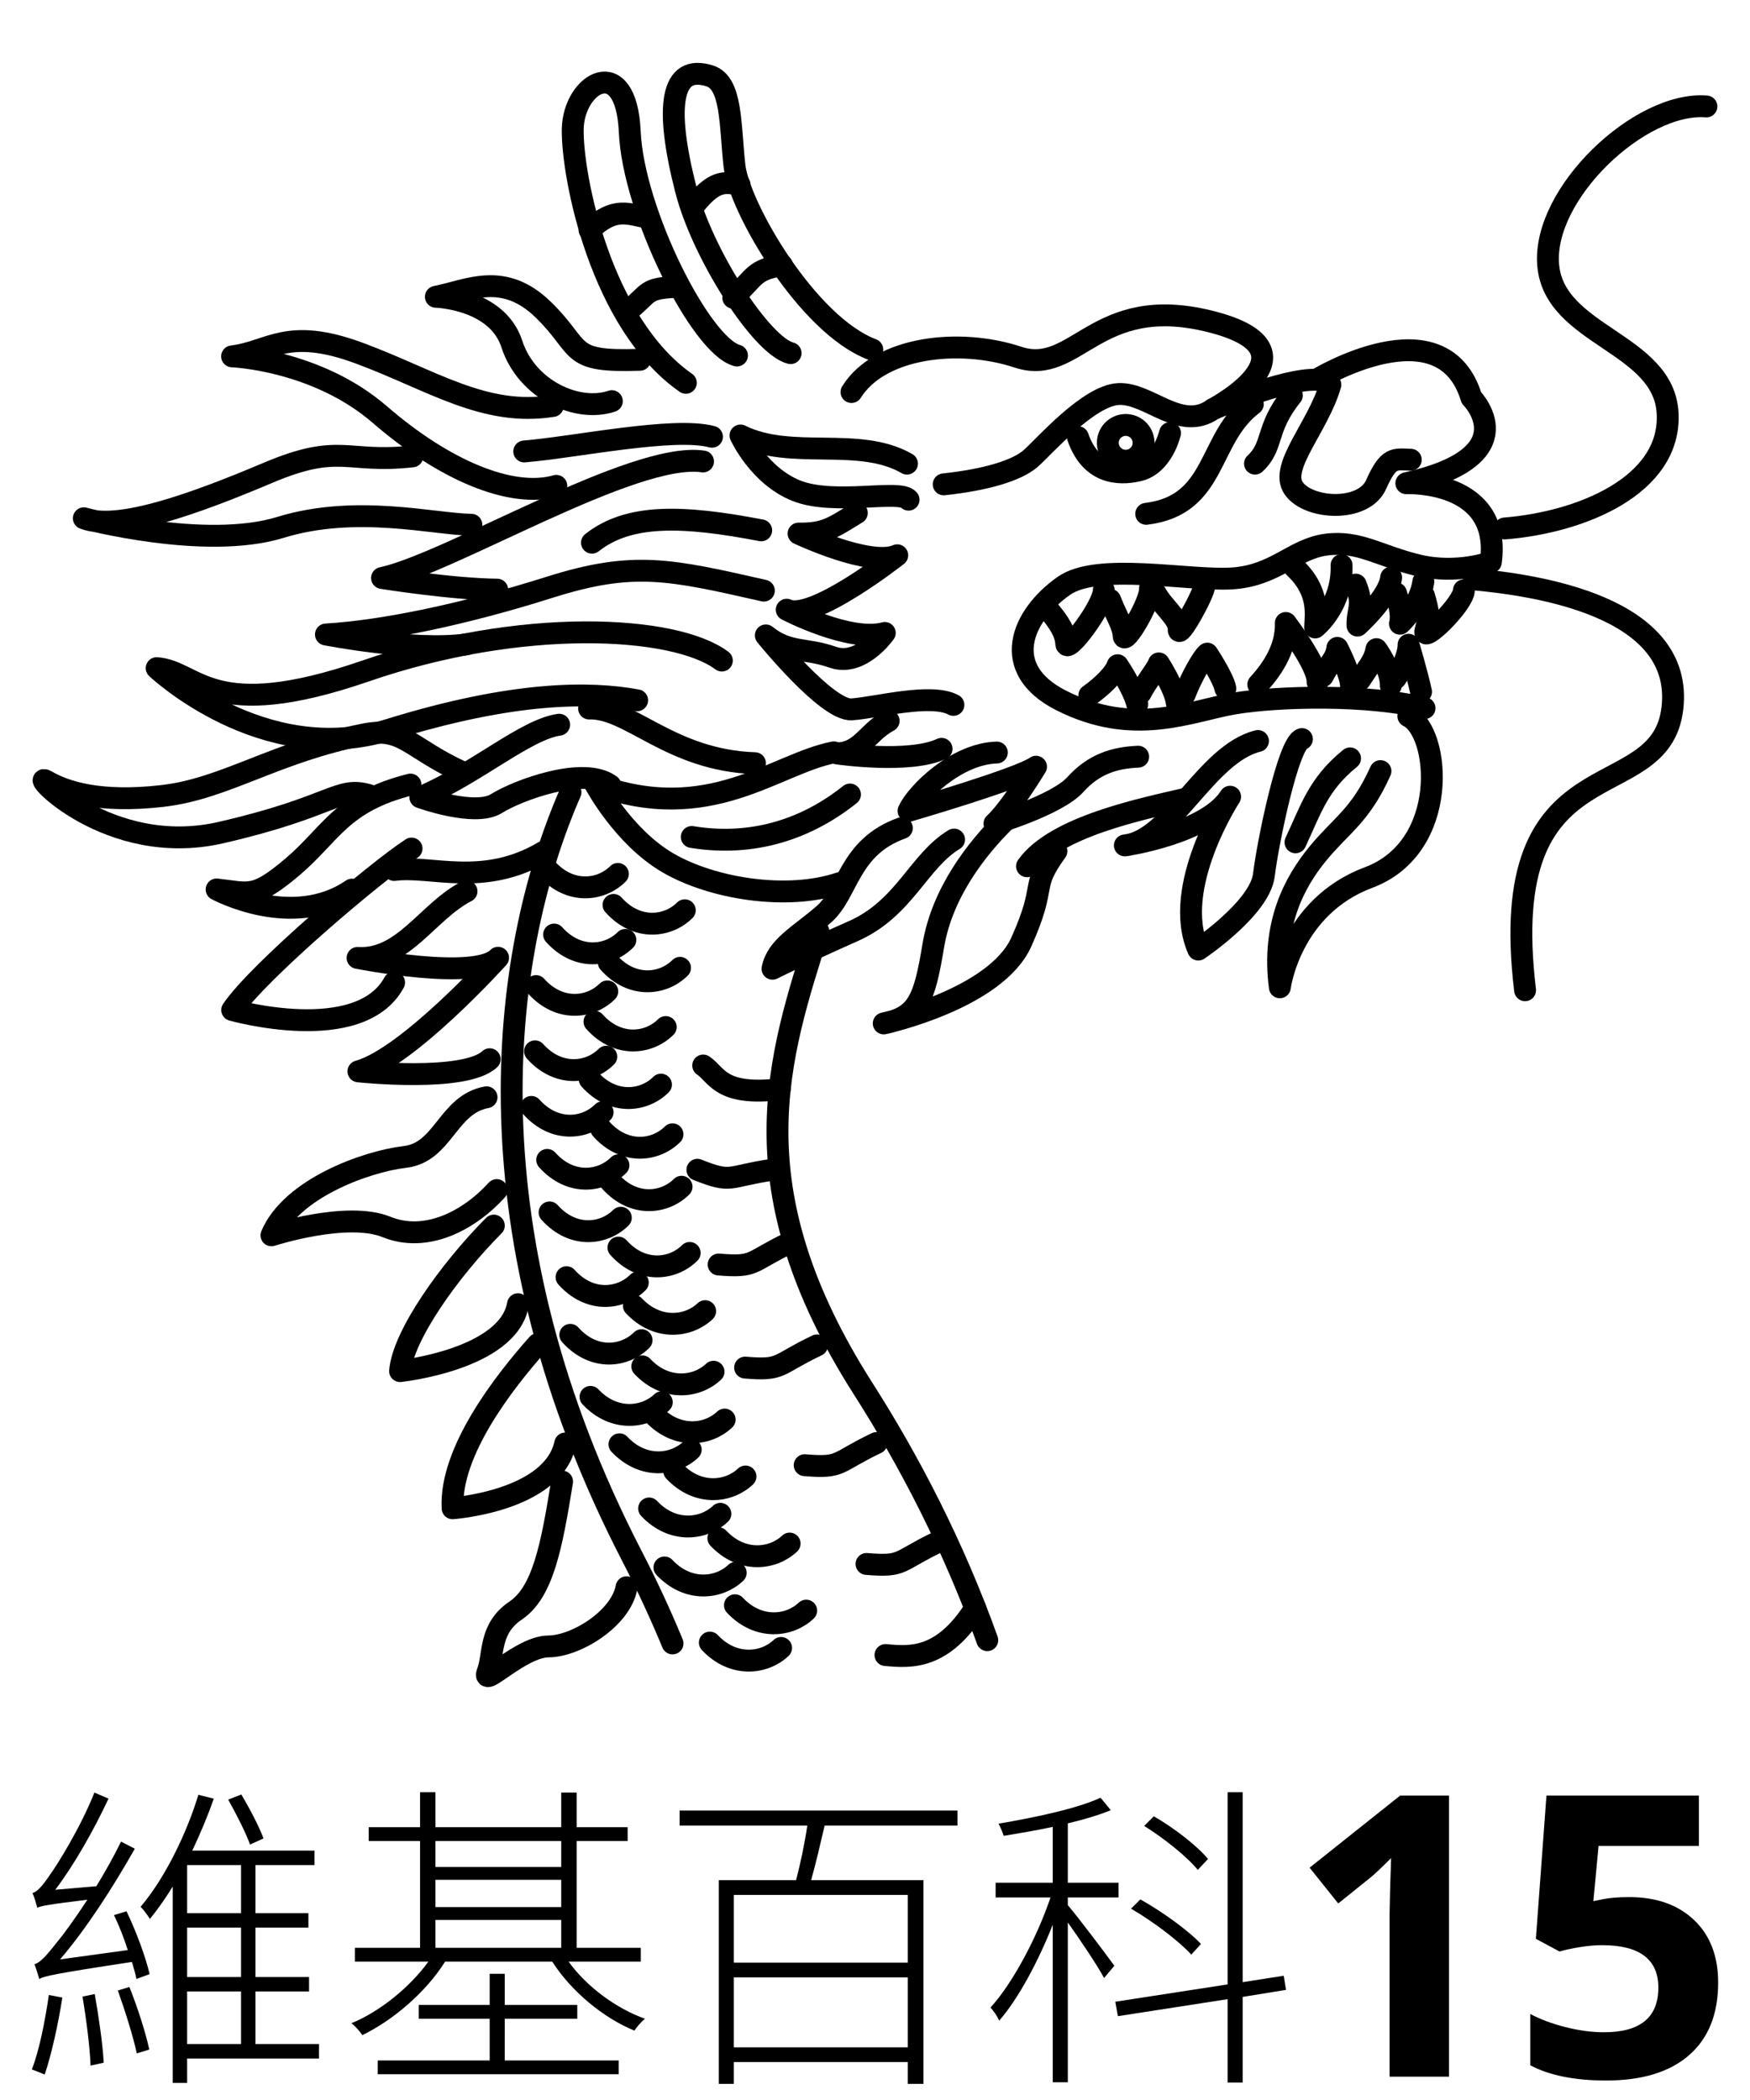 <?xml version="1.0" encoding="utf-8"?>
<!-- Generator: Adobe Illustrator 16.0.0, SVG Export Plug-In . SVG Version: 6.00 Build 0)  -->
<!DOCTYPE svg PUBLIC "-//W3C//DTD SVG 1.1//EN" "http://www.w3.org/Graphics/SVG/1.1/DTD/svg11.dtd">
<svg version="1.1" id="Layer_1" xmlns="http://www.w3.org/2000/svg" xmlns:xlink="http://www.w3.org/1999/xlink" x="0px" y="0px"
	 width="2400px" height="2880px" viewBox="0 0 2400 2880" enable-background="new 0 0 2400 2880" xml:space="preserve">
<g>
	<g>
		<path d="M85.481,2739.521c-5.721,36.961-14.96,78.322-24.2,105.602c-3.96-1.76-12.761-5.279-17.601-7.041
			c10.561-27.279,18.04-66.439,23.32-102.08L85.481,2739.521z M173.481,2621.162c13.641,28.16,26.841,64.68,31.681,86.24l-18.04,6.6
			c-1.32-6.6-3.521-14.52-6.16-23.32c-107.36,16.281-119.681,19.361-127.161,23.32c-1.319-4.84-4.399-14.959-6.6-20.24
			c7.92-1.76,18.04-13.639,30.8-29.92c7.48-8.801,23.761-30.801,41.801-58.52c-53.681,6.6-62.921,8.359-68.641,11
			c-1.32-4.4-3.96-14.521-6.601-20.24c6.601-1.32,14.521-11,23.761-24.641c9.68-13.199,42.24-65.121,61.16-113.08l19.36,8.359
			c-21.12,44.881-47.08,90.641-73.041,124.961l56.32-4.84c11.881-19.359,23.761-40.48,33.881-61.16l18.92,9.68
			c-31.24,55-66.44,109.561-102.521,151.801l92.84-12.76c-5.279-16.721-11.88-33.441-18.92-47.961L173.481,2621.162z
			 M129.922,2734.682c5.279,29.922,11,68.641,12.319,94.162l-18.04,3.959c-0.88-25.959-6.16-65.121-11-94.6L129.922,2734.682z
			 M177.441,2725.002c11,27.281,22.44,62.92,27.28,85.801l-17.16,5.279c-4.84-23.318-16.28-58.959-25.96-86.24L177.441,2725.002z
			 M437.483,2823.123H256.643v33.439h-19.801v-269.281c-9.68,15.84-20.24,30.801-31.24,44.441c-2.64-4.4-8.8-12.762-12.76-16.721
			c34.76-40.92,64.24-103.84,79.2-153.561l21.12,5.279c-7.92,22.881-18.04,47.08-29.479,71.281h167.641v19.799h-80.961v66.002
			h72.601v19.799h-72.601v67.76h73.48v19.801h-73.48v72.16h87.121V2823.123z M330.562,2557.801h-73.92v66.002h73.92V2557.801z
			 M330.562,2643.602h-73.92v67.76h73.92V2643.602z M256.643,2803.322h73.92v-72.16h-73.92V2803.322z M342.883,2529.641
			c-5.721-16.279-19.36-42.68-29.92-61.6l18.04-7.041c11.439,19.361,24.64,44.441,30.359,60.281L342.883,2529.641z"/>
		<path d="M779.803,2690.242c24.2,33.881,65.12,64.24,104.721,78.32c-4.84,3.961-11,11-14.521,16.279
			c-43.12-17.6-87.12-54.559-112.641-94.6H610.401c-26.399,42.24-72.16,80.961-113.521,100.76c-3.52-5.279-9.68-12.318-14.96-16.279
			c38.721-15.84,79.641-48.84,105.601-84.48H486.761v-18.92h89.32v-146.521h-70.4v-18.92h70.4v-47.961h21.12v47.961h172.481v-47.52
			h21.12v47.52h69.96v18.92h-69.96v146.521h88v18.92H779.803z M692.242,2825.764h156.201v18.92H518.001v-18.92h153.561v-57.201
			h-97.24v-18.92h97.24v-42.68h20.681v42.68h99.44v18.92h-99.44V2825.764z M597.201,2524.801v35.641h172.481v-35.641H597.201z
			 M597.201,2615.441h172.481v-37.4H597.201V2615.441z M597.201,2671.322h172.481v-38.281H597.201V2671.322z"/>
		<path d="M1130.922,2503.682c-5.72,24.639-12.32,52.799-18.479,74.801h154.001v279.4h-21.561v-29.92h-238.481v29.92h-20.68v-279.4
			h106.04c5.72-21.561,11.88-50.602,15.4-74.801H932.041v-20.68h381.042v20.68H1130.922z M1244.883,2598.721h-238.481v92.842
			h238.481V2598.721z M1244.883,2807.723v-95.92h-238.481v95.92H1244.883z"/>
		<path d="M1464.442,2612.801c14.08,16.281,54.12,69.521,63.8,83.162l-14.08,16.719c-8.359-15.84-33-52.799-49.72-76.119v219.121
			h-20.681v-216.041c-19.8,50.16-47.52,102.08-73.48,131.561c-2.199-5.721-7.92-13.641-11.88-18.041
			c29.92-32.561,63.801-95.92,82.28-150.92h-75.24v-20.24h78.32v-76.561c-22.439,4.84-46.2,8.799-67.32,12.32
			c-1.319-4.84-4.399-11.881-7.04-16.721c49.28-8.359,108.241-20.68,139.921-35.641l14.08,17.16
			c-16.28,6.6-36.521,12.76-58.96,18.041v81.4h69.521v20.24h-69.521V2612.801z M1704.243,2738.643v117.48h-20.68v-114.4
			l-150.48,23.32l-3.521-19.801l154.001-23.76V2457.92h20.68v260.482l56.32-8.801l3.08,19.361L1704.243,2738.643z
			 M1633.843,2680.562c-17.6-18.92-52.8-45.76-82.72-62.92l12.76-12.762c29.92,16.721,66,42.682,83.16,61.162L1633.843,2680.562z
			 M1642.644,2564.402c-14.521-18.041-46.641-43.561-73.48-60.281l13.2-13.199c27.72,15.84,59.399,40.479,74.36,58.52
			L1642.644,2564.402z"/>
	</g>
	<g>
		<path d="M1987.179,2848.01h-81.475v-223.066l0.791-36.65l1.318-40.078c-13.539,13.539-22.939,22.412-28.213,26.631l-44.297,35.596
			l-39.287-49.043l124.189-98.877h66.973V2848.01z"/>
		<path d="M2234.239,2601.74c37.264,0,66.928,10.461,88.988,31.377c22.059,20.922,33.092,49.57,33.092,85.957
			c0,43.07-13.275,76.201-39.814,99.404c-26.545,23.203-64.514,34.805-113.906,34.805c-42.893,0-77.52-6.941-103.887-20.83v-70.4
			c13.883,7.383,30.059,13.406,48.516,18.062c18.457,4.658,35.945,6.986,52.471,6.986c49.742,0,74.619-20.389,74.619-61.172
			c0-38.846-25.754-58.271-77.256-58.271c-9.32,0-19.604,0.924-30.85,2.77c-11.252,1.846-20.395,3.822-27.422,5.932l-32.432-17.402
			l14.502-196.436h209.092v69.082h-137.637l-7.119,75.674l9.229-1.846C2205.144,2602.973,2218.419,2601.74,2234.239,2601.74z"/>
	</g>
</g>
<g>
	<path fill="none" stroke="#000000" stroke-width="30" stroke-linecap="round" stroke-linejoin="round" stroke-miterlimit="10" d="
		M1167.764,537.654c38.804-62.143,147.789-74.504,228.285-47.84c80.492,26.665,105.659-87.755,262.211-49.336
		c156.553,38.417,12.695,116.526,5.324,120.628c0,0,96.344-42.02,141.747-40.245c0,0,172.851-105.826,212.599,24.614
		c0,0,79.051,79.605-89.254,117.246c0,0,131.402-5.796,115.928,108.196c0,0-46.191,17.146-99.629,4.396
		c-53.441-12.752-80.827-34.205-125.896-28.441c-45.07,5.767-69.869,42.953-130.145,46.449
		c-60.276,3.499-183.546-22.468-229.95,10.145c-58.612,41.194-88.36,113.826-4.414,156.745
		c100.466,51.368,177.779,14.865,237.764,4.664c59.979-10.201,184.884-13.145,261.28,6.304"/>
	<path fill="none" stroke="#000000" stroke-width="30" stroke-linecap="round" stroke-linejoin="round" stroke-miterlimit="10" d="
		M2063.605,724.755c105.385-8.425,227.785-59.147,223.464-157.159c-4.325-98.012-155.773-106.438-163.867-204.281
		c-8.094-97.846,126.062-224.626,217.032-217.309"/>
	<path fill="none" stroke="#000000" stroke-width="30" stroke-linecap="round" stroke-linejoin="round" stroke-miterlimit="10" d="
		M2021.362,794.605c83.434,7.649,288.657,36.367,272.191,176.842c-16.465,140.473-243.695,40.965-202.012,386.609"/>
	<path fill="none" stroke="#000000" stroke-width="30" stroke-linecap="round" stroke-linejoin="round" stroke-miterlimit="10" d="
		M1294.211,664.271c60.147-6.43,101.113-19.568,119.299-35.479c18.184-15.909,79.273-86.59,120.738-88.419
		c41.469-1.829,84.763,52.171,129.336,20.733"/>
	<path fill="none" stroke="#000000" stroke-width="30" stroke-linecap="round" stroke-linejoin="round" stroke-miterlimit="10" d="
		M1478.314,599.495c19.503,56.843,65.781,49.975,84.464,45.375c18.683-4.601,34.725-24.196,41.824-50.945"/>
	<path fill="none" stroke="#000000" stroke-width="30" stroke-linecap="round" stroke-linejoin="round" stroke-miterlimit="10" d="
		M1196.264,479.373c-89.202-33.465-182.735-195.632-189-252.012c-6.265-56.379-3.273-113.379-33.752-123.187
		c-53.64-17.258-62.253,41.529-32.771,156.337c22.602,88.018,103.493,213.866,143.528,223.801"/>
	<path fill="none" stroke="#000000" stroke-width="30" stroke-linecap="round" stroke-linejoin="round" stroke-miterlimit="10" d="
		M940.587,525.015C823.673,443.302,784.516,241.7,785.458,177.45s73.377-106.16,78.199,3.16s97.353,293.662,147.038,306.948"/>
	<path fill="none" stroke="#000000" stroke-width="30" stroke-linecap="round" stroke-linejoin="round" stroke-miterlimit="10" d="
		M1824.51,527.568c-16.352,57.377-70.568,112.646-50.39,141.97c20.179,29.327,95.905,33.541,113.089-4.988
		c17.186-38.526,24.906-34.784,47.6-34.05"/>
	<path fill="none" stroke="#000000" stroke-width="30" stroke-linecap="round" stroke-linejoin="round" stroke-miterlimit="10" d="
		M1243.857,635.843c-65.896-38.206-158.807-3.893-228.322-38.596c0,0,25.237,55.543,77.063,75.917
		c51.824,20.375,141.464-2.463,153.438,12.117"/>
	<path fill="none" stroke="#000000" stroke-width="30" stroke-linecap="round" stroke-linejoin="round" stroke-miterlimit="10" d="
		M1175.079,703.519c-33.096,20.345-43.932,28.707-79.896,28.24c0,0,98.301,46.488,135.331,29.747c0,0-116.805,92.023-151.562,74.671
		c0,0,86.806,45.271,134.456,31.837c0,0-32.787,46.771-71.148,33.355c-38.36-13.416-60.646-4.878-91.967-29.936
		c0,0,83.893,103.767,117.782,101.416s108.524-22.815,139.478-6.153"/>
	<path fill="none" stroke="#000000" stroke-width="30" stroke-linecap="round" stroke-linejoin="round" stroke-miterlimit="10" d="
		M1218.729,988.644c-30.347,16.447-36.722,43.166-70.649,44.663c0,0,98.844,14.524,143.248-6.318"/>
	<path fill="none" stroke="#000000" stroke-width="30" stroke-linecap="round" stroke-linejoin="round" stroke-miterlimit="10" d="
		M1367.091,1032.039c-56.584,1.657-110.8,56.929-121.11,80.045c0,0,152.892-44.517,174.845-60.593c0,0-35.204,58.208-56.989,78.054
		c0,0,85.742-25.616,110.946-53.581c25.206-27.965,53.151-36.752,86.136-38.207"/>
	<path fill="none" stroke="#000000" stroke-width="30" stroke-linecap="round" stroke-linejoin="round" stroke-miterlimit="10" d="
		M1408.437,1188.009c38.664-54.581,158.474-78.751,218.283-92.722"/>
	<path fill="none" stroke="#000000" stroke-width="30" stroke-linecap="round" stroke-linejoin="round" stroke-miterlimit="10" d="
		M1725.207,1016.24c-70.997,17.401-118.617,136.59-182.534,143.187c0,0,112.591-16.295,144.356-66.8
		c0,0-81.383,124.452-43.631,209.658c0,0,84.375-56.602,89.919-102.168c5.544-45.567,33.51-181.098,52.179-186.535"/>
	<path fill="none" stroke="#000000" stroke-width="30" stroke-linecap="round" stroke-linejoin="round" stroke-miterlimit="10" d="
		M1893.213,1057.506c-27.515,61.231-53.405,73.705-85.668,112.897c-32.262,39.192-63.695,97.234-52.332,183.604
		c0,0,13.94-110.204,121.764-150.576c111.479-41.742,98.721-199.465,54.461-221.257"/>
	<path fill="none" stroke="#000000" stroke-width="30" stroke-linecap="round" stroke-linejoin="round" stroke-miterlimit="10" d="
		M1851.515,1040.046c-44.356,35.949-54.132,71.213-74.854,115.143"/>
	<path fill="none" stroke="#000000" stroke-width="30" stroke-linecap="round" stroke-linejoin="round" stroke-miterlimit="10" d="
		M1568.32,606.228c0.595,13.532-9.89,24.987-23.422,25.584c-13.533,0.598-24.984-9.891-25.582-23.421
		c-0.597-13.534,9.888-24.989,23.42-25.585C1556.271,582.208,1567.723,592.695,1568.32,606.228z"/>
	<path fill="none" stroke="#000000" stroke-width="30" stroke-linecap="round" stroke-linejoin="round" stroke-miterlimit="10" d="
		M1775.102,777.915c35.597,33.374,28.995,65.116,28.525,82.608c0,0,37.938-29.629,36.198-85.462"/>
	<path fill="none" stroke="#000000" stroke-width="30" stroke-linecap="round" stroke-linejoin="round" stroke-miterlimit="10" d="
		M1859.258,801.755c11.653,27.846,1.615,35.277,2.479,56.205c0,0,43.349-38.946,46.104-65.855"/>
	<path fill="none" stroke="#000000" stroke-width="30" stroke-linecap="round" stroke-linejoin="round" stroke-miterlimit="10" d="
		M1914.617,813.694c6.746,20.907,7.34,34.386,5.332,41.697c0,0,27.421-24.392,32.084-57.729"/>
	<path fill="none" stroke="#000000" stroke-width="30" stroke-linecap="round" stroke-linejoin="round" stroke-miterlimit="10" d="
		M1952.882,816.905c5.883,20.704,7.895,27.604,2.103,47.659c-5.792,20.055,52.273-36.562,52.626-54.973"/>
	<path fill="none" stroke="#000000" stroke-width="30" stroke-linecap="round" stroke-linejoin="round" stroke-miterlimit="10" d="
		M1440.562,839.505c11.076,13.486,21.042,28.188,21.71,43.301c0.665,15.111,51.281-51.666,51.506-73.318"/>
	<path fill="none" stroke="#000000" stroke-width="30" stroke-linecap="round" stroke-linejoin="round" stroke-miterlimit="10" d="
		M1522.514,822.706c7.913,20.987,17.858,35.219,18.485,49.402c0.626,14.185,37.361-46.558,36.163-65.418"/>
	<path fill="none" stroke="#000000" stroke-width="30" stroke-linecap="round" stroke-linejoin="round" stroke-miterlimit="10" d="
		M1585.016,813.853c10.148,18.832,32.135,34.168,31.465,49.338c-0.666,15.17,34.952-49.271,35.116-59.783"/>
	<path fill="none" stroke="#000000" stroke-width="30" stroke-linecap="round" stroke-linejoin="round" stroke-miterlimit="10" d="
		M1493.938,953.619c17.498-12.419,35.082-29.5,38.786-41.311c0,0,21.95,32.442,26.912,53.554"/>
	<path fill="none" stroke="#000000" stroke-width="30" stroke-linecap="round" stroke-linejoin="round" stroke-miterlimit="10" d="
		M1564.257,950.517c8.581-16.684,22.974-33.624,24.992-40.702c0,0,22.57,35.423,24.497,53.66"/>
	<path fill="none" stroke="#000000" stroke-width="30" stroke-linecap="round" stroke-linejoin="round" stroke-miterlimit="10" d="
		M1624.662,952.713c9.632-25.085,24.92-51.383,31.036-56.311c0,0,21.827,32.812,24.784,47.823"/>
	<path fill="none" stroke="#000000" stroke-width="30" stroke-linecap="round" stroke-linejoin="round" stroke-miterlimit="10" d="
		M1725.629,938.739c15.556-16.991,38.955-47.141,37.76-84.358c0,0,44.942,59.045,43.53,80.773"/>
	<path fill="none" stroke="#000000" stroke-width="30" stroke-linecap="round" stroke-linejoin="round" stroke-miterlimit="10" d="
		M1814.115,927.266c9.193-18.457,18.286-23.519,19.945-38.731c0,0,20.161,38.907,18.691,54.117"/>
	<path fill="none" stroke="#000000" stroke-width="30" stroke-linecap="round" stroke-linejoin="round" stroke-miterlimit="10" d="
		M1865.027,932.591c13.171-20.381,19.798-26.497,22.639-42.346c0,0,20.378,27.676,19.721,49.996"/>
	<path fill="none" stroke="#000000" stroke-width="30" stroke-linecap="round" stroke-linejoin="round" stroke-miterlimit="10" d="
		M1913.942,930.433c10.958-15.624,18.223-35.745,17.762-46.206c0,0,12.372,41.98,17.141,64.467"/>
	<path fill="none" stroke="#000000" stroke-width="30" stroke-linecap="round" stroke-linejoin="round" stroke-miterlimit="10" d="
		M877.643,493.427c-101.18,3.56-77.536-14.956-132.312-68.45s-102.525-26.927-147.557-17.952c0,0,83.967,2.285,104.195,64.792
		c20.229,62.509,89.808,94.382,137.132,78.317"/>
	<path fill="none" stroke="#000000" stroke-width="30" stroke-linecap="round" stroke-linejoin="round" stroke-miterlimit="10" d="
		M758.133,556.763c-93.686,15.054-165.805-35.491-265.275-72.381c-99.471-36.891-122.39-1.936-174.528,4.358
		c0,0,115.51,4.387,202.708,79.915c87.198,75.529,179.809,115.358,241.928,97.649"/>
	<path fill="none" stroke="#000000" stroke-width="30" stroke-linecap="round" stroke-linejoin="round" stroke-miterlimit="10" d="
		M565.495,625.915c-90.406,10.165-98.706-19.556-198.186,22.59c-99.479,42.145-206.109,80.608-252.346,62.273
		c0,0,166.195,44.365,269.623,12.504c103.427-31.861,209.469-4.465,261.922-3.597"/>
	<path fill="none" stroke="#000000" stroke-width="30" stroke-linecap="round" stroke-linejoin="round" stroke-miterlimit="10" d="
		M964.167,632.879C869.191,618.694,617.394,772.58,523.93,792.676c0,0,95.024,15.272,157.955,15.99"/>
	<path fill="none" stroke="#000000" stroke-width="30" stroke-linecap="round" stroke-linejoin="round" stroke-miterlimit="10" d="
		M1047.583,810.009c-129.309-29.241-178.751-41.038-294.202-4.496c-115.451,36.544-226.246,59.808-306.404,64.639
		c0,0,119.85,23.562,192.79,13.556"/>
	<path fill="none" stroke="#000000" stroke-width="30" stroke-linecap="round" stroke-linejoin="round" stroke-miterlimit="10" d="
		M989.966,905.916c-64.819-48.574-274.962-59.397-488.368,14.227s-230.618,0.335-286.713-3.847c0,0,145.866,138.03,318.229,84.568
		c172.362-53.461,277.251-52.183,340.668-40.461"/>
	<path fill="none" stroke="#000000" stroke-width="30" stroke-linecap="round" stroke-linejoin="round" stroke-miterlimit="10" d="
		M1143.496,1031.797c-80.2,15.525-170.767,101.283-327.056,43.812c0,0,38.106,71.668,99.091,107.471
		c60.983,35.804,164.071,52.222,235.877,28.088"/>
	<path fill="none" stroke="#000000" stroke-width="30" stroke-linecap="round" stroke-linejoin="round" stroke-miterlimit="10" d="
		M1236.851,1135.659c-73.476,26.186-73.171,89.071-107.328,118.533c-34.158,29.461-63.918,44.03-70.092,74.367
		c0,0,41.026-20.671,111.027-51.713c70.003-31.043,89.146-95.914,137.993-125.46"/>
	<path fill="none" stroke="#000000" stroke-width="30" stroke-linecap="round" stroke-linejoin="round" stroke-miterlimit="10" d="
		M1379.365,1124.389c-40.193,39.419-87.434,100.186-99.461,172.713c-12.025,72.527-20.885,97.377-67.923,106.443
		c0,0,153.568-33.323,188.745-111.772c36.928-82.356,10.114-71.761,48.088-124.507"/>
	<path fill="none" stroke="#000000" stroke-width="30" stroke-linecap="round" stroke-linejoin="round" stroke-miterlimit="10" d="
		M1035.36,1046.663c-116.01-3.861-171.638-76.66-227.476-75.009"/>
	<path fill="none" stroke="#000000" stroke-width="30" stroke-linecap="round" stroke-linejoin="round" stroke-miterlimit="10" d="
		M634.24,1059.111c-73.574-33.907-81.271-62.51-134.392-52.038c-123.587,24.362-190.593,74.717-277.383,84.583
		c-86.789,9.867-133.433-5.865-159.01-20.705c-25.577-14.838,84.729,106.54,239.652,70.871
		c154.922-35.671,159.867-64.017,202.785-51.385"/>
	<path fill="none" stroke="#000000" stroke-width="30" stroke-linecap="round" stroke-linejoin="round" stroke-miterlimit="10" d="
		M1043.936,727.322c-107.966-20.719-181.451-23.009-232.104,16.936"/>
	<path fill="none" stroke="#000000" stroke-width="30" stroke-linecap="round" stroke-linejoin="round" stroke-miterlimit="10" d="
		M976.426,598.973c-52.816-14.128-187.839,14.418-257.475,20.173"/>
	<path fill="none" stroke="#000000" stroke-width="30" stroke-linecap="round" stroke-linejoin="round" stroke-miterlimit="10" d="
		M1165.672,1089.601c-67.171,53.625-142.792,70.48-216.97,58.258"/>
	<path fill="none" stroke="#000000" stroke-width="30" stroke-linecap="round" stroke-linejoin="round" stroke-miterlimit="10" d="
		M808.526,315.458c35.088-33.241,53.594-21.403,81.499-16.731"/>
	<path fill="none" stroke="#000000" stroke-width="30" stroke-linecap="round" stroke-linejoin="round" stroke-miterlimit="10" d="
		M863.971,423.974c26.976-22.217,21.006-28.136,60.903-30.409"/>
	<path fill="none" stroke="#000000" stroke-width="30" stroke-linecap="round" stroke-linejoin="round" stroke-miterlimit="10" d="
		M1005.637,408.36c30.641-29.171,27.682-38.172,66.843-44.571"/>
	<path fill="none" stroke="#000000" stroke-width="30" stroke-linecap="round" stroke-linejoin="round" stroke-miterlimit="10" d="
		M766.861,993.889c-46.07,6.434-114.147,67.256-190.376,99.546c0,0,74.823,27.141,104.375,8.621
		c29.553-18.521,119.885-51.913,156.192-24.982"/>
	<path fill="none" stroke="#000000" stroke-width="30" stroke-linecap="round" stroke-linejoin="round" stroke-miterlimit="10" d="
		M562.918,1075.97c-94.791,23.76-108.964,68.127-161.697,112.812c-52.732,44.684-59.011,35.88-104.148,31.039
		c0,0,103.921,56.515,185.637,0.212"/>
	<path fill="none" stroke="#000000" stroke-width="30" stroke-linecap="round" stroke-linejoin="round" stroke-miterlimit="10" d="
		M564.425,1163.732c-48.104,31.055-210.067,168.3-245.979,221.379c0,0,174.555,49.551,222.043-37.652"/>
	<path fill="none" stroke="#000000" stroke-width="30" stroke-linecap="round" stroke-linejoin="round" stroke-miterlimit="10" d="
		M745.884,1168.049c-82.881,49.199-154.415,18.368-205.242,25.077"/>
	<path fill="none" stroke="#000000" stroke-width="30" stroke-linecap="round" stroke-linejoin="round" stroke-miterlimit="10" d="
		M639.814,1222.338c-53.036,27.145-86.681,95.189-149.418,91.375c0,0,161.972,32.264,192.68-0.229
		c0,0-123.405,136.93-191.521,155.82c0,0,145.838,15.551,180.024-16.654"/>
	<path fill="none" stroke="#000000" stroke-width="30" stroke-linecap="round" stroke-linejoin="round" stroke-miterlimit="10" d="
		M667.268,1504.84c-53.337,9.605-59.021,75.689-111.96,81.826c-52.938,6.135-155.831,43.174-183.037,107.48
		c0,0,103.476-33.488,157.706-11.492c54.229,21.994,112.771-8.197,151.299-50.553"/>
	<path fill="none" stroke="#000000" stroke-width="30" stroke-linecap="round" stroke-linejoin="round" stroke-miterlimit="10" d="
		M677.251,1680.811c-61.128,61.504-124.555,150.842-128.579,199.551c0,0,148.424-15.762,161.706-91.729"/>
	<path fill="none" stroke="#000000" stroke-width="30" stroke-linecap="round" stroke-linejoin="round" stroke-miterlimit="10" d="
		M782.394,1086.511c-99.317,226.974-142.675,608.712,84.425,1047.823c20.703,40.031,39.167,79.965,55.524,119.529"/>
	<path fill="none" stroke="#000000" stroke-width="30" stroke-linecap="round" stroke-linejoin="round" stroke-miterlimit="10" d="
		M1122.44,1277.331c-54.841,173.007-115.45,350.151,61.523,627.491c62.975,98.686,123.582,214.918,170.026,344.566"/>
	<path fill="none" stroke="#000000" stroke-width="30" stroke-linecap="round" stroke-linejoin="round" stroke-miterlimit="10" d="
		M737.379,1843.408c-46.349,52.219-120.787,147.65-116.674,225.057c0,0,137.412-9.666,154.46-88.826"/>
	<path fill="none" stroke="#000000" stroke-width="30" stroke-linecap="round" stroke-linejoin="round" stroke-miterlimit="10" d="
		M770.854,2031.828c-14.431,89.885-26.562,151.934-63.654,176.893c-37.091,24.959-29.528,60.615-38.497,84.395
		c-8.971,23.779,44.911-34.824,83.47-35.141s99.457-38.678,107.051-81.158"/>
	<path fill="none" stroke="#000000" stroke-width="30" stroke-linecap="round" stroke-linejoin="round" stroke-miterlimit="10" d="
		M749.649,1191.197c32.304,36.04,74.854,30.167,97.739,7.325"/>
	<path fill="none" stroke="#000000" stroke-width="30" stroke-linecap="round" stroke-linejoin="round" stroke-miterlimit="10" d="
		M841.41,1241.027c32.304,36.039,74.854,30.167,97.74,7.325"/>
	<path fill="none" stroke="#000000" stroke-width="30" stroke-linecap="round" stroke-linejoin="round" stroke-miterlimit="10" d="
		M759.915,1281.674c32.304,36.04,74.854,30.167,97.74,7.326"/>
	<path fill="none" stroke="#000000" stroke-width="30" stroke-linecap="round" stroke-linejoin="round" stroke-miterlimit="10" d="
		M834.885,1320.013c32.305,36.04,74.854,30.168,97.74,7.325"/>
	<path fill="none" stroke="#000000" stroke-width="30" stroke-linecap="round" stroke-linejoin="round" stroke-miterlimit="10" d="
		M735.105,1352.311c32.304,36.04,74.854,30.167,97.741,7.324"/>
	<path fill="none" stroke="#000000" stroke-width="30" stroke-linecap="round" stroke-linejoin="round" stroke-miterlimit="10" d="
		M815.271,1401.182c32.304,36.04,74.854,30.168,97.74,7.323"/>
	<path fill="none" stroke="#000000" stroke-width="30" stroke-linecap="round" stroke-linejoin="round" stroke-miterlimit="10" d="
		M733.775,1441.828c32.304,36.041,74.854,30.168,97.741,7.324"/>
	<path fill="none" stroke="#000000" stroke-width="30" stroke-linecap="round" stroke-linejoin="round" stroke-miterlimit="10" d="
		M808.745,1480.168c32.305,36.039,74.854,30.168,97.741,7.324"/>
	<path fill="none" stroke="#000000" stroke-width="30" stroke-linecap="round" stroke-linejoin="round" stroke-miterlimit="10" d="
		M728.712,1518.045c32.305,36.039,74.854,30.168,97.741,7.326"/>
	<path fill="none" stroke="#000000" stroke-width="30" stroke-linecap="round" stroke-linejoin="round" stroke-miterlimit="10" d="
		M1718.135,554.255c-62.857,47.278-48.287,138.432-146.207,150.429"/>
	<path fill="none" stroke="#000000" stroke-width="30" stroke-linecap="round" stroke-linejoin="round" stroke-miterlimit="10" d="
		M824.559,1548.291c32.304,36.041,74.854,30.168,97.74,7.324"/>
	<path fill="none" stroke="#000000" stroke-width="30" stroke-linecap="round" stroke-linejoin="round" stroke-miterlimit="10" d="
		M750.44,1590.729c32.303,36.039,74.854,30.166,97.74,7.326"/>
	<path fill="none" stroke="#000000" stroke-width="30" stroke-linecap="round" stroke-linejoin="round" stroke-miterlimit="10" d="
		M836.982,1620.205c32.303,36.041,74.853,30.168,97.74,7.326"/>
	<path fill="none" stroke="#000000" stroke-width="30" stroke-linecap="round" stroke-linejoin="round" stroke-miterlimit="10" d="
		M753.679,1662.732c32.304,36.039,74.854,30.166,97.74,7.322"/>
	<path fill="none" stroke="#000000" stroke-width="30" stroke-linecap="round" stroke-linejoin="round" stroke-miterlimit="10" d="
		M848.148,1711.002c32.304,36.039,74.854,30.168,97.74,7.326"/>
	<path fill="none" stroke="#000000" stroke-width="30" stroke-linecap="round" stroke-linejoin="round" stroke-miterlimit="10" d="
		M776.956,1751.59c32.304,36.041,74.854,30.168,97.74,7.324"/>
	<path fill="none" stroke="#000000" stroke-width="30" stroke-linecap="round" stroke-linejoin="round" stroke-miterlimit="10" d="
		M869.333,1790.803c32.435,34.457,74.948,29.029,97.738,7.361"/>
	<path fill="none" stroke="#000000" stroke-width="30" stroke-linecap="round" stroke-linejoin="round" stroke-miterlimit="10" d="
		M880.852,1873.844c32.435,34.455,74.948,29.029,97.737,7.361"/>
	<path fill="none" stroke="#000000" stroke-width="30" stroke-linecap="round" stroke-linejoin="round" stroke-miterlimit="10" d="
		M809.843,1915.717c32.435,34.455,74.947,29.029,97.737,7.361"/>
	<path fill="none" stroke="#000000" stroke-width="30" stroke-linecap="round" stroke-linejoin="round" stroke-miterlimit="10" d="
		M782.104,1830.621c32.303,36.041,74.853,30.168,97.739,7.324"/>
	<path fill="none" stroke="#000000" stroke-width="30" stroke-linecap="round" stroke-linejoin="round" stroke-miterlimit="10" d="
		M896.068,1939.461c32.435,34.457,74.948,29.031,97.738,7.361"/>
	<path fill="none" stroke="#000000" stroke-width="30" stroke-linecap="round" stroke-linejoin="round" stroke-miterlimit="10" d="
		M849.547,1980.734c32.435,34.457,74.948,29.029,97.738,7.361"/>
	<path fill="none" stroke="#000000" stroke-width="30" stroke-linecap="round" stroke-linejoin="round" stroke-miterlimit="10" d="
		M924.644,2017.547c32.435,34.457,74.948,29.029,97.737,7.361"/>
	<path fill="none" stroke="#000000" stroke-width="30" stroke-linecap="round" stroke-linejoin="round" stroke-miterlimit="10" d="
		M890.211,2068.742c32.435,34.455,74.948,29.029,97.738,7.359"/>
	<path fill="none" stroke="#000000" stroke-width="30" stroke-linecap="round" stroke-linejoin="round" stroke-miterlimit="10" d="
		M985.187,2109.525c32.435,34.455,74.948,29.027,97.737,7.359"/>
	<path fill="none" stroke="#000000" stroke-width="30" stroke-linecap="round" stroke-linejoin="round" stroke-miterlimit="10" d="
		M911.259,2149.656c32.435,34.455,74.948,29.029,97.737,7.361"/>
	<path fill="none" stroke="#000000" stroke-width="30" stroke-linecap="round" stroke-linejoin="round" stroke-miterlimit="10" d="
		M1007.925,2201.488c32.435,34.457,74.948,29.029,97.737,7.361"/>
	<path fill="none" stroke="#000000" stroke-width="30" stroke-linecap="round" stroke-linejoin="round" stroke-miterlimit="10" d="
		M973.493,2252.684c32.435,34.455,74.947,29.027,97.737,7.361"/>
	<path fill="none" stroke="#000000" stroke-width="30" stroke-linecap="round" stroke-linejoin="round" stroke-miterlimit="10" d="
		M1069.365,1493.795c-81.815,9.652-85.95-19.854-104.968-32.527"/>
	<path fill="none" stroke="#000000" stroke-width="30" stroke-linecap="round" stroke-linejoin="round" stroke-miterlimit="10" d="
		M1084.069,1703.789c-56.932,27.094-46.609,34.682-98.519,30.395"/>
	<path fill="none" stroke="#000000" stroke-width="30" stroke-linecap="round" stroke-linejoin="round" stroke-miterlimit="10" d="
		M1059.514,1604.186c-62.385,9.143-54.752,19.432-103.101,0.059"/>
	<path fill="none" stroke="#000000" stroke-width="30" stroke-linecap="round" stroke-linejoin="round" stroke-miterlimit="10" d="
		M1120.395,1845.154c-56.933,27.092-46.609,34.68-98.52,30.393"/>
	<path fill="none" stroke="#000000" stroke-width="30" stroke-linecap="round" stroke-linejoin="round" stroke-miterlimit="10" d="
		M1202.061,1979.004c-56.932,27.096-46.607,34.682-98.518,30.393"/>
	<path fill="none" stroke="#000000" stroke-width="30" stroke-linecap="round" stroke-linejoin="round" stroke-miterlimit="10" d="
		M1286.876,2114.467c-56.932,27.094-46.607,34.684-98.517,30.395"/>
	<path fill="none" stroke="#000000" stroke-width="30" stroke-linecap="round" stroke-linejoin="round" stroke-miterlimit="10" d="
		M1337.501,2205.416c-44.825,70.453-87.8,67.66-123.134,64.363"/>
	<path fill="none" stroke="#000000" stroke-width="30" stroke-linecap="round" stroke-linejoin="round" stroke-miterlimit="10" d="
		M952.486,281.049c26.372-32.856,40.591-32.464,61.893-27.501"/>
	<path fill="none" stroke="#000000" stroke-width="30" stroke-linecap="round" stroke-linejoin="round" stroke-miterlimit="10" d="
		M1771.681,542.257c-37.181,46.243-23.911,68.925-50.546,93.584"/>
</g>
</svg>
